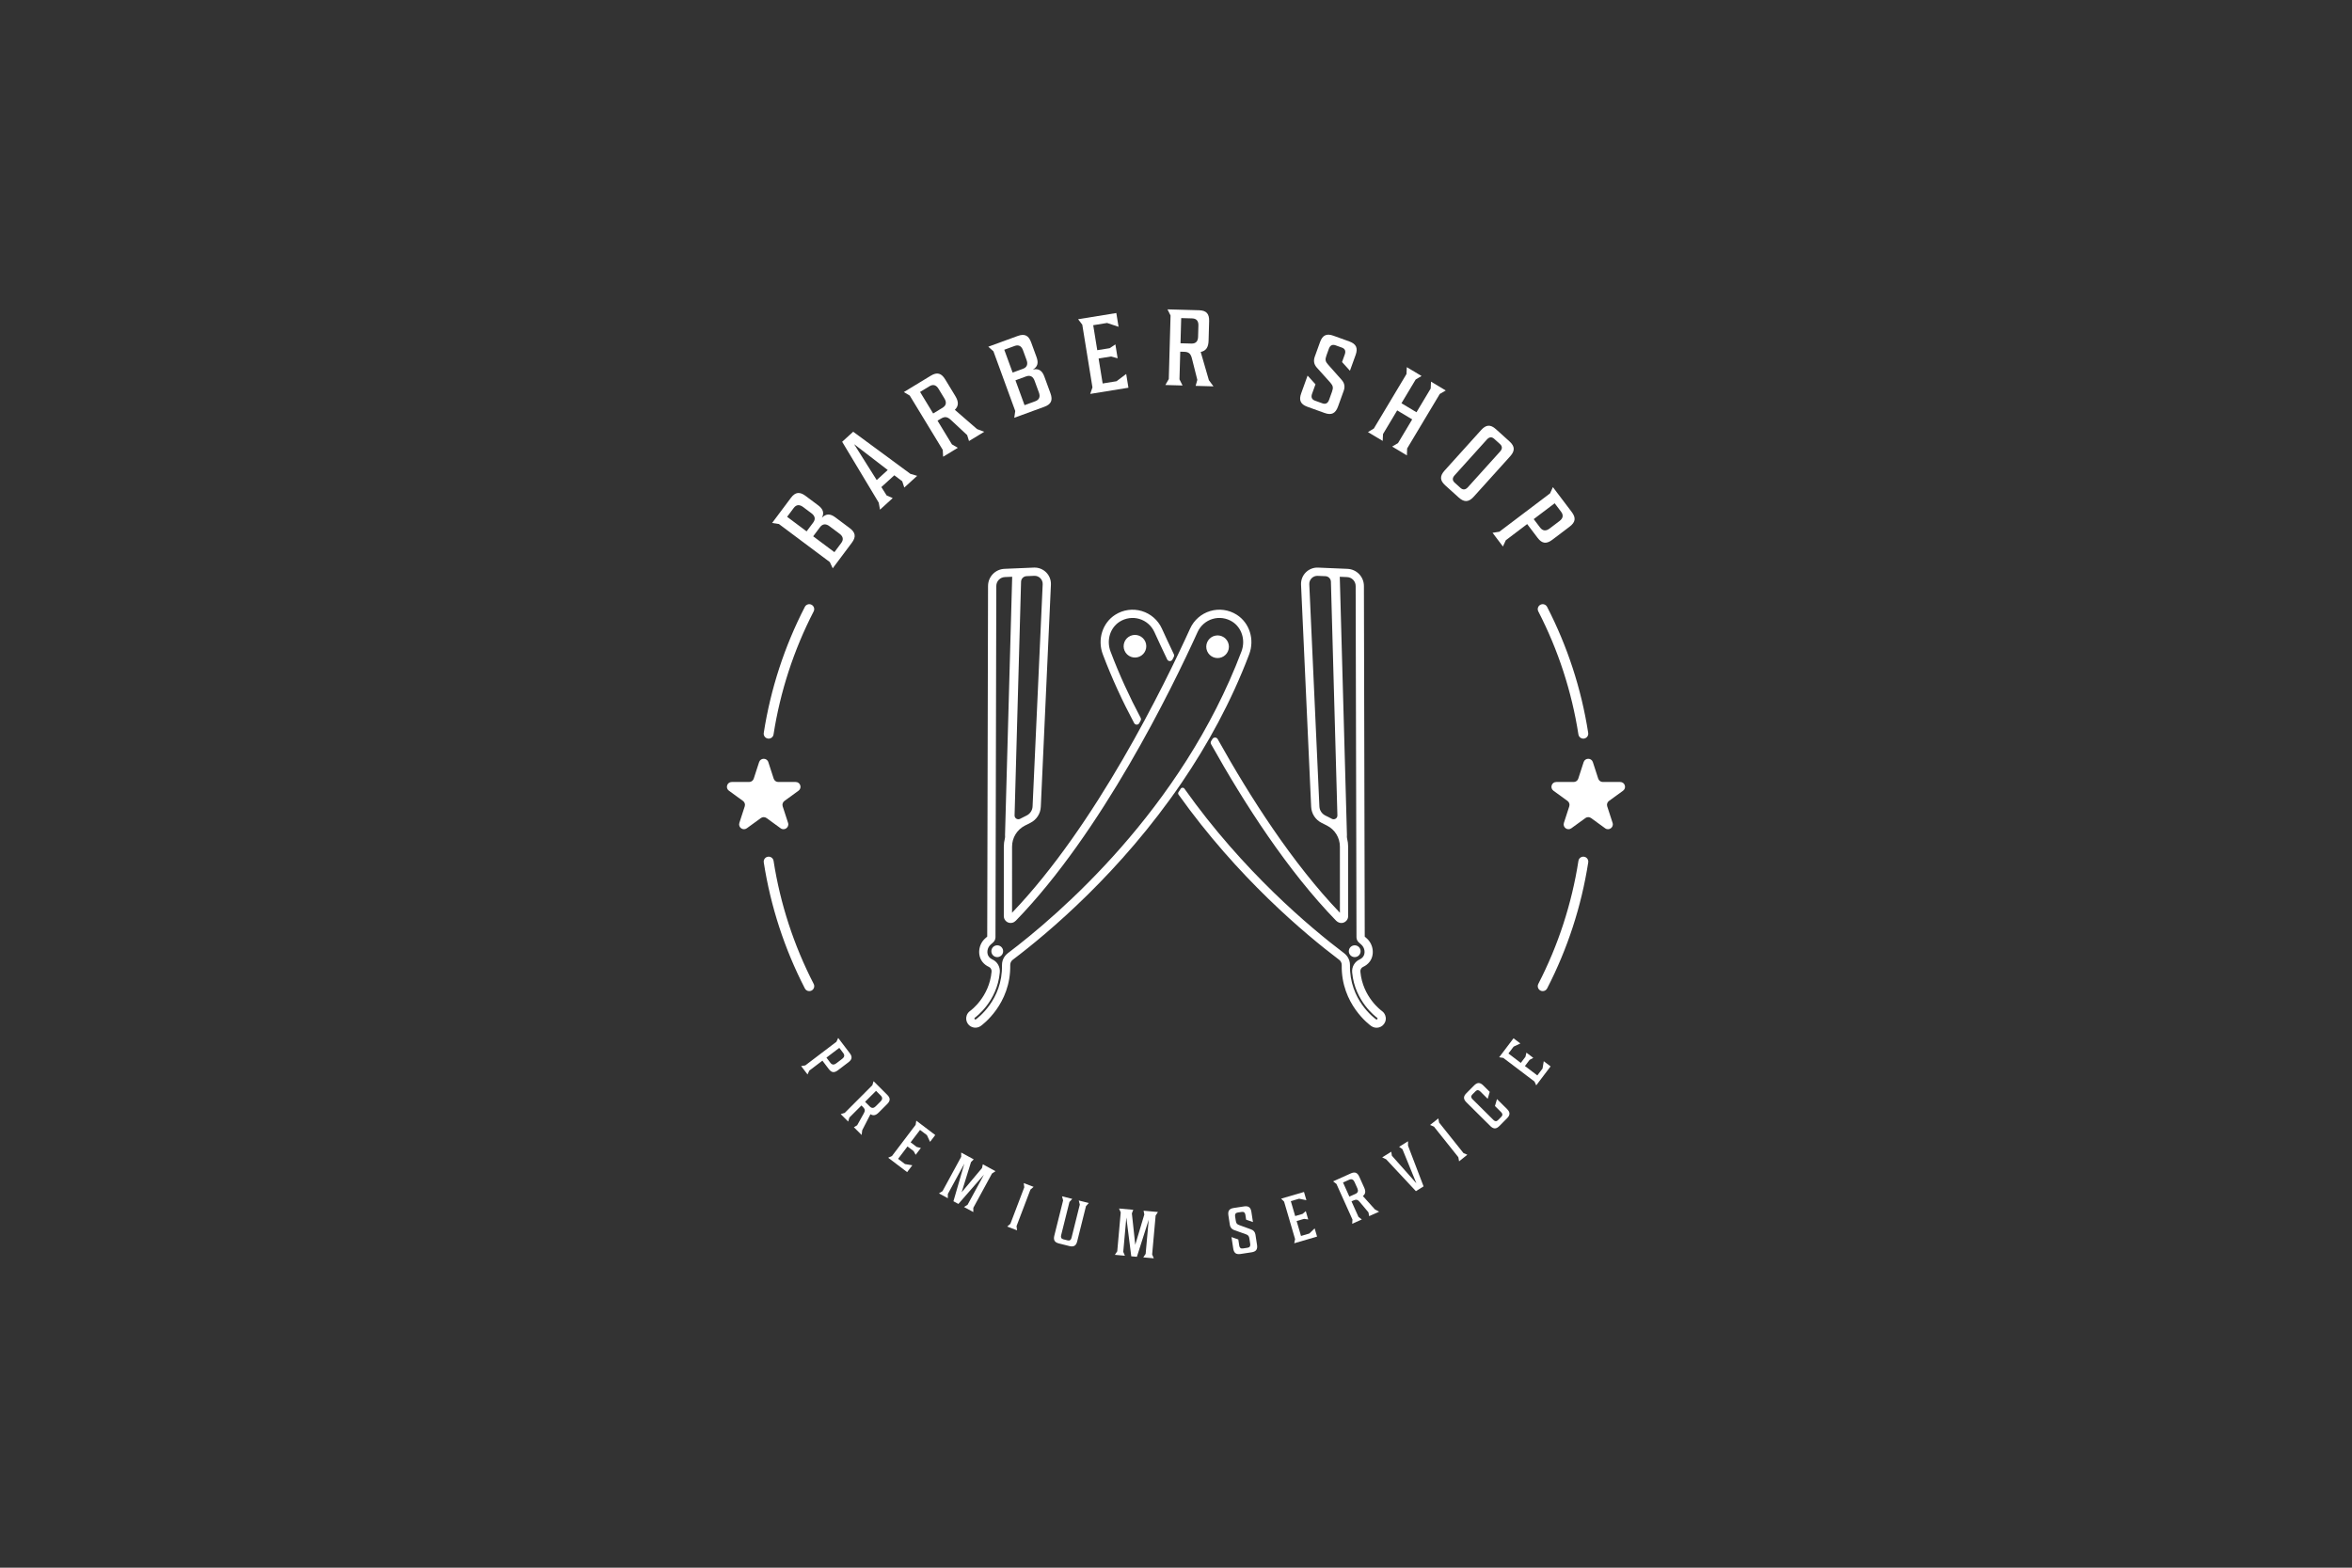 <svg xmlns="http://www.w3.org/2000/svg" xmlns:xlink="http://www.w3.org/1999/xlink" version="1.1" id="Layer_1" x="0px" y="0px" viewBox="0 0 1948.5 1299" style="enable-background:new 0 0 1948.5 1299;" xml:space="preserve">
<rect x="0" y="0" width="1948.5" height="1299" fill="#333333" stroke="none"/>
<style type="text/css">
	.st0{fill:#ffffff;}
</style>
<g>
	<g>
		<g>
			<g>
				
					<ellipse transform="matrix(0.983 -0.186 0.186 0.983 -82.04 196.919)" class="st0" cx="1008.26" cy="535.61" rx="9.38" ry="9.38" fill="#ffffff"/>
			</g>
			<g>
				<path class="st0" d="M828.91,784.15c2.23,1.52,2.8,4.56,1.29,6.79c-1.52,2.23-4.56,2.8-6.79,1.29c-2.23-1.52-2.8-4.56-1.29-6.79      C823.65,783.21,826.69,782.63,828.91,784.15z" fill="#ffffff"/>
			</g>
			<g>
				<path class="st0" d="M1024.54,509.36c-6.55-4.15-14.55-5.26-21.94-3.05c-7.4,2.21-13.47,7.51-16.67,14.55      c-21.27,46.84-77.96,162.89-147.5,235.44l0.01-54.76c0-7.44,4.13-14.14,10.76-17.5l4.5-2.27c5.02-2.54,8.3-7.6,8.55-13.23      l8.38-184.1c0.17-3.78-1.26-7.48-3.93-10.16c-2.67-2.68-6.37-4.13-10.15-3.97l-24.36,1.03c-7.64,0.32-13.63,6.56-13.65,14.2      l-0.68,290.53l-0.08,0.07c-0.52,0.47-1.05,0.94-1.57,1.4c-5.64,4.95-6.69,13.86-2.31,19.48c1.4,1.8,3.25,3.23,5.33,4.15      c1.5,0.66,2.39,2.25,2.24,3.97c-1.93,21-17.19,32.12-17.84,32.58c-1.31,0.93-2.27,2.22-2.79,3.73c-0.8,2.32-0.43,4.89,0.98,6.89      c2.43,3.43,7.2,4.25,10.63,1.83c1.06-0.75,25.1-18.11,24.47-50.58c-0.03-1.68,0.75-3.29,2.08-4.3      c29.6-22.37,89.44-72.63,139.86-146.61c21.36-31.34,41.03-66.94,56-106.46C1039.53,529.93,1035.19,516.1,1024.54,509.36z       M861.86,479.11c1.34,1.35,2.03,3.13,1.95,5.03l-8.38,184.1c-0.14,3.16-1.99,6.01-4.81,7.44l-4.5,2.27      c-0.31,0.16-0.61,0.32-0.91,0.48c-2.14,1.19-4.76-0.34-4.69-2.79l5.37-193.63c0.07-2.49,2.05-4.5,4.54-4.61l6.41-0.27      C858.74,477.06,860.52,477.76,861.86,479.11z M1028.48,539.82C978.82,671,876.55,758.38,834.89,789.86      c-1.05,0.8-1.96,1.75-2.69,2.82c-1.4,2.05-2.16,4.52-2.11,7.06c0.56,28.91-20.67,44.23-21.58,44.86l0,0      c-0.36,0.25-0.86,0.17-1.11-0.19c-0.21-0.3-0.14-0.61-0.1-0.73c0.05-0.16,0.15-0.29,0.3-0.39c0.75-0.54,18.47-13.43,20.68-37.52      c0.43-4.64-2.1-9-6.29-10.84c-1.07-0.47-1.98-1.18-2.7-2.1c-2.2-2.81-1.53-7.54,1.43-10.14c0.55-0.48,1.1-0.98,1.65-1.47      l0.44-0.39c1.19-1.07,1.89-2.62,1.89-4.23l0.68-291.04c0.01-3.98,3.13-7.23,7.11-7.4l6.05-0.26l-5.93,213.83      c0,0.14,0,0.28,0.01,0.42c0.08,0.92,0.08,1.84-0.16,2.73c-0.56,2.14-0.85,4.37-0.85,6.66l-0.01,57.53      c0,2.41,1.49,4.55,3.78,5.38c2.15,0.78,4.56,0.11,6.15-1.53c71.12-73.19,129.02-191.68,150.62-239.24      c2.37-5.23,6.9-9.18,12.41-10.83c5.5-1.64,11.45-0.81,16.34,2.28C1028.81,520.15,1032,530.53,1028.48,539.82z" fill="#ffffff"/>
			</g>
		</g>
		<g>
			
				<ellipse transform="matrix(0.821 -0.571 0.571 0.821 -137.501 632.602)" class="st0" cx="940.22" cy="535.61" rx="9.38" ry="9.38" fill="#ffffff"/>
		</g>
		<g>
			<path class="st0" d="M1119.56,784.15c-2.23,1.52-2.8,4.56-1.29,6.79c1.52,2.23,4.56,2.8,6.79,1.29c2.23-1.52,2.8-4.56,1.29-6.79     C1124.83,783.21,1121.79,782.63,1119.56,784.15z" fill="#ffffff"/>
		</g>
		<g>
			<path class="st0" d="M1148.01,843.08c-0.28-2.22-1.42-4.11-3.17-5.35c-0.64-0.46-15.91-11.58-17.84-32.58     c-0.16-1.72,0.74-3.31,2.24-3.97c2.08-0.92,3.93-2.35,5.33-4.15c4.39-5.62,3.33-14.53-2.31-19.48c-0.53-0.46-1.05-0.93-1.57-1.4     l-0.08-0.07l-0.68-290.53c-0.02-7.64-6.01-13.88-13.65-14.2l-24.36-1.03c-3.78-0.16-7.48,1.29-10.15,3.97     c-2.67,2.68-4.1,6.38-3.93,10.16l8.38,184.1c0.26,5.62,3.54,10.69,8.55,13.23l4.5,2.27c6.64,3.35,10.76,10.06,10.76,17.5     l0.01,54.76c-39.17-40.87-74.27-95.54-101.25-143.87c-0.94-1.68-3.33-1.74-4.35-0.1c-0.36,0.57-0.71,1.15-1.07,1.72     c-0.49,0.78-0.51,1.76-0.06,2.56c27.57,49.27,63.49,105.01,103.63,146.32c1.59,1.64,4,2.3,6.15,1.53     c2.29-0.83,3.78-2.97,3.78-5.38l-0.01-57.53c0-2.28-0.3-4.51-0.85-6.65c-0.23-0.89-0.24-1.82-0.16-2.74     c0.01-0.14,0.02-0.28,0.01-0.42l-5.93-213.83l6.05,0.26c3.98,0.17,7.1,3.42,7.11,7.4l0.68,291.04c0.01,1.61,0.7,3.15,1.89,4.23     l0.44,0.39c0.55,0.49,1.1,0.99,1.65,1.47c2.96,2.59,3.62,7.32,1.43,10.14c-0.72,0.92-1.63,1.63-2.7,2.1     c-4.19,1.84-6.71,6.2-6.29,10.84c2.21,24.09,19.92,36.98,20.68,37.52c0.14,0.1,0.24,0.23,0.3,0.39c0.04,0.12,0.11,0.42-0.1,0.73     c-0.25,0.36-0.75,0.44-1.11,0.19l0,0c-0.91-0.64-22.14-15.95-21.58-44.86c0.05-2.54-0.71-5-2.11-7.06     c-0.73-1.07-1.63-2.03-2.69-2.82c-28.12-21.25-83.84-67.97-132.37-136.42c-0.75-1.05-2.32-1.03-3.02,0.05     c-0.62,0.95-1.25,1.9-1.87,2.84c-0.42,0.63-0.4,1.45,0.04,2.07c48.91,68.68,104.81,115.54,133.1,136.91     c1.33,1.01,2.11,2.62,2.08,4.3c-0.63,32.47,23.4,49.83,24.47,50.58c3.91,2.76,9.55,1.32,11.5-3.4     C1148,845.62,1148.17,844.34,1148.01,843.08z M1103.27,678.44c-0.3-0.17-0.6-0.33-0.91-0.48l-4.5-2.27     c-2.82-1.43-4.67-4.28-4.81-7.44l-8.38-184.1c-0.09-1.9,0.6-3.69,1.95-5.03c1.34-1.35,3.13-2.04,5.02-1.96l6.41,0.27     c2.49,0.1,4.47,2.12,4.54,4.61l5.37,193.63C1108.03,678.1,1105.41,679.63,1103.27,678.44z" fill="#ffffff"/>
		</g>
		<g>
			<path class="st0" d="M944.95,597.07c0.38-0.71,0.39-1.57,0.01-2.28c-9.22-17.35-17.66-35.68-24.96-54.97     c-3.52-9.29-0.33-19.67,7.59-24.68c4.88-3.09,10.84-3.92,16.34-2.28c5.51,1.65,10.03,5.6,12.41,10.83     c2.9,6.39,6.46,14.05,10.61,22.71c0.88,1.83,3.47,1.86,4.38,0.05c0.37-0.73,0.74-1.47,1.11-2.2c0.34-0.67,0.35-1.48,0.02-2.16     c-3.85-8.05-7.17-15.21-9.9-21.22c-3.2-7.04-9.27-12.34-16.67-14.55c-7.39-2.21-15.39-1.1-21.94,3.05     c-10.64,6.74-14.98,20.56-10.32,32.87c7.57,20,16.36,38.99,25.95,56.94c0.91,1.69,3.34,1.69,4.25,0     C944.19,598.48,944.57,597.77,944.95,597.07z" fill="#ffffff"/>
		</g>
	</g>
	<g>
		<path class="st0" d="M636.51,631.49l4.45,13.71c0.54,1.65,2.07,2.76,3.8,2.76h14.41c3.88,0,5.49,4.96,2.35,7.24l-11.66,8.47    c-1.4,1.02-1.99,2.82-1.45,4.47l4.45,13.71c1.2,3.69-3.02,6.75-6.16,4.47l-11.66-8.47c-1.4-1.02-3.3-1.02-4.7,0l-11.66,8.47    c-3.14,2.28-7.35-0.79-6.16-4.47l4.45-13.71c0.54-1.65-0.05-3.45-1.45-4.47l-11.66-8.47c-3.14-2.28-1.52-7.24,2.35-7.24h14.41    c1.73,0,3.27-1.12,3.8-2.76l4.45-13.71C630.1,627.81,635.32,627.81,636.51,631.49z" fill="#ffffff"/>
	</g>
	<g>
		<path class="st0" d="M1319.59,631.49l4.45,13.71c0.54,1.65,2.07,2.76,3.8,2.76h14.41c3.88,0,5.49,4.96,2.35,7.24l-11.66,8.47    c-1.4,1.02-1.99,2.82-1.45,4.47l4.45,13.71c1.2,3.69-3.02,6.75-6.16,4.47l-11.66-8.47c-1.4-1.02-3.3-1.02-4.7,0l-11.66,8.47    c-3.14,2.28-7.35-0.79-6.16-4.47l4.45-13.71c0.54-1.65-0.05-3.45-1.45-4.47l-11.66-8.47c-3.14-2.28-1.52-7.24,2.35-7.24h14.41    c1.73,0,3.27-1.12,3.8-2.76l4.45-13.71C1313.18,627.81,1318.39,627.81,1319.59,631.49z" fill="#ffffff"/>
	</g>
	<g>
		<path class="st0" d="M1311.69,612.04c-1.99,0-3.74-1.45-4.06-3.48c-5.55-35.61-16.73-69.91-33.23-101.94    c-1.04-2.02-0.25-4.49,1.77-5.53c2.02-1.04,4.49-0.25,5.53,1.77c16.9,32.82,28.36,67.95,34.04,104.44    c0.35,2.24-1.19,4.34-3.43,4.69C1312.11,612.03,1311.9,612.04,1311.69,612.04z" fill="#ffffff"/>
	</g>
	<g>
		<path class="st0" d="M636.8,612.04c-0.21,0-0.42-0.02-0.64-0.05c-2.24-0.35-3.78-2.45-3.43-4.69    c5.68-36.48,17.14-71.62,34.04-104.44c1.04-2.02,3.52-2.81,5.53-1.77c2.02,1.04,2.81,3.52,1.77,5.53    c-16.5,32.03-27.68,66.33-33.23,101.94C640.54,610.59,638.79,612.04,636.8,612.04z" fill="#ffffff"/>
	</g>
	<g>
		<path class="st0" d="M670.44,821.25c-1.49,0-2.93-0.81-3.66-2.23c-16.9-32.82-28.36-67.96-34.04-104.44    c-0.35-2.24,1.19-4.34,3.43-4.69c2.25-0.35,4.34,1.19,4.69,3.43c5.55,35.61,16.73,69.91,33.23,101.94    c1.04,2.02,0.25,4.5-1.77,5.53C671.71,821.1,671.07,821.25,670.44,821.25z" fill="#ffffff"/>
	</g>
	<g>
		<path class="st0" d="M1278.06,821.25c-0.63,0-1.28-0.15-1.88-0.46c-2.02-1.04-2.81-3.52-1.77-5.53    c16.5-32.03,27.68-66.33,33.23-101.94c0.35-2.24,2.45-3.78,4.69-3.43c2.24,0.35,3.78,2.45,3.43,4.69    c-5.68,36.48-17.14,71.62-34.04,104.44C1280.99,820.44,1279.55,821.25,1278.06,821.25z" fill="#ffffff"/>
	</g>
	<g>
		<g>
			<path class="st0" d="M694.39,860.04l9.62,12.67c2.3,3.03,1.84,5.24-1.1,7.47l-8.77,6.66c-2.94,2.23-5.2,2.08-7.49-0.95     l-5.33-7.02l-10.87,8.26l-1.46,3.18l-5.29-6.97l3.45-0.55l25.78-19.57L694.39,860.04z M697.76,877.32     c1.75-1.33,2.21-2.92,0.81-4.76l-3.26-4.3l-10.65,8.09l3.26,4.3c1.4,1.84,3.09,1.8,4.8,0.5L697.76,877.32z" fill="#ffffff"/>
		</g>
		<g>
			<path class="st0" d="M713.64,916.01l-9.96,9.98l-1.01,3.35l-6.2-6.18l3.35-1.02l22.87-22.91l1.01-3.35l11.38,11.36     c2.69,2.68,2.54,4.94-0.07,7.55l-7.04,7.05c-2.37,2.38-4.51,2.89-6.85,1.41l-6.84,13.32l-0.46,3.89l-6.43-6.42l2.72-1.64     l5.44-9.74c1.2-2.14,1.24-3.51-0.47-5.22L713.64,916.01z M729.53,912.64c1.56-1.56,1.79-3.19,0.15-4.83l-3.94-3.93l-9.06,9.08     l3.94,3.93c1.64,1.63,3.27,1.4,4.83-0.16L729.53,912.64z" fill="#ffffff"/>
		</g>
		<g>
			<path class="st0" d="M754.4,946.54l5.09,3.86l3.41,0.79l-4.32,5.7l-1.68-3.07l-5.09-3.86l-7.78,10.27l5.7,4.32l6.07,1.01     l-4.29,5.66l-15.71-11.91l3.18-1.46l19.56-25.8l0.55-3.46l15.71,11.91l-4.29,5.66l-2.61-5.57l-5.7-4.32L754.4,946.54z" fill="#ffffff"/>
		</g>
		<g>
			<path class="st0" d="M793.98,997.6l-4.11-2.23l9.02-31.13l-13.65,25.11l-0.02,3.5l-7.35-4l2.97-1.89l15.46-28.44l-0.03-3.52     l10.4,5.65l-2.25,2.29l-7.75,24.99l16.85-20.05l0.7-3.13l10.5,5.71l-2.92,1.92l-15.46,28.44l-0.02,3.5l-7.69-4.18l2.97-1.89     l13.57-24.96L793.98,997.6z" fill="#ffffff"/>
		</g>
		<g>
			<path class="st0" d="M842.59,1019.46l-8.18-3.11l2.64-2.29l11.51-30.26l-0.45-3.47l8.18,3.11l-2.64,2.29l-11.51,30.26     L842.59,1019.46z" fill="#ffffff"/>
		</g>
		<g>
			<path class="st0" d="M885.92,1032.5l-8.65-2.16c-3.69-0.92-4.71-2.94-3.82-6.51l7.28-29.16l-0.91-3.4l8.49,2.12l-2.35,2.59     l-6.89,27.62c-0.41,1.66,0.13,2.87,1.84,3.3l3.58,0.89c1.71,0.43,2.76-0.39,3.18-2.04l6.89-27.62l-0.86-3.39l8.33,2.08     l-2.35,2.59l-7.28,29.17C891.52,1032.14,889.61,1033.42,885.92,1032.5z" fill="#ffffff"/>
		</g>
		<g>
			<path class="st0" d="M941.85,1041.4l-4.66-0.42l-4.08-32.15l-2.55,28.46l1.37,3.22l-8.33-0.75l1.98-2.92l2.89-32.24l-1.42-3.22     l11.79,1.06l-1.15,2.99l2.81,26.01l7.5-25.08l-0.6-3.15l11.9,1.07l-1.92,2.92l-2.89,32.24l1.37,3.22l-8.72-0.78l1.97-2.92     l2.54-28.29L941.85,1041.4z" fill="#ffffff"/>
		</g>
		<g>
			<path class="st0" d="M1028.78,1004.2l-3.43,0.52c-1.74,0.27-2.4,1.42-2.14,3.11l0.56,3.65c0.34,2.23,0.95,2.97,2.95,3.67     l9.73,3.53c2.12,0.74,3.29,2.23,3.62,4.35l1.3,8.49c0.56,3.65-0.71,5.57-4.47,6.14l-9.2,1.4c-3.76,0.57-5.48-0.89-6.04-4.54     l-1.44-9.47l5.65,1.98l0.78,5.12c0.26,1.69,1.23,2.6,2.92,2.34l4.03-0.61c1.74-0.27,2.4-1.42,2.14-3.11l-0.66-4.35     c-0.34-2.23-0.95-2.97-2.96-3.73l-9.77-3.47c-2.13-0.79-3.19-2.3-3.51-4.42l-1.18-7.73c-0.56-3.65,0.66-5.56,4.41-6.13l8.55-1.3     c3.76-0.57,5.54,0.88,6.09,4.53l1.29,8.44l-5.65-1.98l-0.62-4.08C1031.44,1004.85,1030.52,1003.93,1028.78,1004.2z" fill="#ffffff"/>
		</g>
		<g>
			<path class="st0" d="M1072.99,1007.64l6.13-1.8l2.66-2.27l2.01,6.87l-3.47-0.48l-6.13,1.8l3.62,12.36l6.87-2.01l4.43-4.28l2,6.82     l-18.92,5.54l0.72-3.42l-9.1-31.07l-2.45-2.49l18.92-5.54l2,6.82l-6.04-1.22l-6.87,2.01L1072.99,1007.64z" fill="#ffffff"/>
		</g>
		<g>
			<path class="st0" d="M1119.64,995.45l5.78,12.86l2.77,2.14l-7.98,3.59l0.24-3.49l-13.27-29.53l-2.77-2.13l14.66-6.59     c3.47-1.56,5.52-0.61,7.03,2.75l4.09,9.09c1.38,3.06,1.09,5.25-1.12,6.9l10.01,11.13l3.47,1.82l-8.29,3.72l-0.56-3.13l-7.16-8.55     c-1.57-1.89-2.83-2.41-5.04-1.42L1119.64,995.45z M1122.15,979.41c-0.9-2.01-2.35-2.81-4.46-1.86l-5.07,2.28l5.26,11.7l5.07-2.28     c2.11-0.95,2.47-2.56,1.57-4.57L1122.15,979.41z" fill="#ffffff"/>
		</g>
		<g>
			<path class="st0" d="M1173,987.02l-24.66-26.41l-3.27-1.6l7.52-4.69l0.51,3.32l20.29,22.84l-11.56-28.29l-2.75-1.92l7.38-4.61     l0,3.64l12.89,33.75L1173,987.02z" fill="#ffffff"/>
		</g>
		<g>
			<path class="st0" d="M1215.61,956.83l-6.84,5.46l-0.63-3.44l-20.19-25.3l-3.21-1.38l6.84-5.46l0.63,3.44l20.19,25.3     L1215.61,956.83z" fill="#ffffff"/>
		</g>
		<g>
			<path class="st0" d="M1226.22,904.29c-1.21-1.2-2.54-1.35-3.78-0.1l-2.79,2.81c-1.24,1.25-1.04,2.53,0.17,3.74l17.43,17.3     c1.21,1.2,2.5,1.39,3.74,0.14l2.79-2.81c1.24-1.25,1.08-2.57-0.13-3.78l-5.16-5.12l1.69-5.77l8.32,8.26     c2.62,2.6,2.74,4.89,0.07,7.59l-6.44,6.49c-2.68,2.7-4.93,2.55-7.55-0.05l-19.69-19.55c-2.62-2.6-2.78-4.86-0.11-7.55l6.44-6.49     c2.68-2.7,4.97-2.59,7.59,0.01l5.35,5.31l-1.69,5.77L1226.22,904.29z" fill="#ffffff"/>
		</g>
		<g>
			<path class="st0" d="M1259.9,880.73l3.86-5.09l0.79-3.41l5.7,4.32l-3.07,1.68l-3.86,5.09l10.27,7.78l4.32-5.7l1.01-6.07     l5.66,4.29l-11.9,15.71l-1.46-3.18l-25.8-19.55l-3.45-0.55l11.9-15.71l5.66,4.29l-5.57,2.61l-4.32,5.7L1259.9,880.73z" fill="#ffffff"/>
		</g>
	</g>
	<g>
		<g>
			<path class="st0" d="M680.93,429c3.35-3.43,6.78-3.54,11.09-0.32l11.84,8.85c4.81,3.59,5.58,7.19,1.88,12.14l-15.88,21.23     l-2.41-5.16l-42.18-31.54l-5.63-0.85l15.56-20.8c3.7-4.95,7.37-5.22,12.18-1.63l10.4,7.78C682.01,421.87,682.91,425,680.93,429z      M668.23,440.3l5.47-7.32c2.2-2.94,1.37-5.57-1.43-7.67l-6.96-5.2c-2.87-2.15-5.56-2.14-7.76,0.8l-5.47,7.32L668.23,440.3z      M687.12,435.98c-2.8-2.09-5.56-2.14-7.81,0.87l-5.63,7.53l17.57,13.14l5.63-7.53c2.25-3.01,1.5-5.59-1.37-7.74L687.12,435.98z" fill="#ffffff"/>
		</g>
		<g>
			<path class="st0" d="M754.19,392.62l5.63,1.66l-10.66,9.71l-1.72-5.22l-6.55-4.94l-10.73,9.77l4.37,6.93l5.03,2.2l-10.53,9.59     l-1.06-5.82l-30.29-50.44l9.14-8.32L754.19,392.62z M726.3,397.78l9.14-8.32l-27.85-21.41L726.3,397.78z" fill="#ffffff"/>
		</g>
		<g>
			<path class="st0" d="M776.69,348.58l11.91,19.6l4.9,2.89l-12.17,7.39l-0.31-5.68l-27.35-45.01l-4.9-2.89l22.35-13.58     c5.28-3.21,8.79-2.09,11.91,3.04l8.42,13.86c2.84,4.67,2.81,8.25-0.43,11.37l18.4,15.97l5.97,2.24l-12.63,7.67l-1.53-4.94     l-13.28-12.37c-2.92-2.73-5.06-3.32-8.42-1.27L776.69,348.58z M777.53,322.18c-1.86-3.06-4.35-4.06-7.57-2.11l-7.73,4.7     l10.84,17.84l7.73-4.7c3.22-1.95,3.48-4.63,1.62-7.69L777.53,322.18z" fill="#ffffff"/>
		</g>
		<g>
			<path class="st0" d="M855.71,306.2c4.67-1.04,7.62,0.75,9.46,5.79l5.07,13.88c2.06,5.64,0.74,9.07-5.07,11.2l-24.9,9.1l0.8-5.63     l-18.07-49.47l-4.25-3.79l24.4-8.91c5.81-2.12,9.03-0.34,11.09,5.29l4.46,12.2C860.52,300.82,859.56,303.94,855.71,306.2z      M838.9,308.72l8.58-3.13c3.45-1.26,4.2-3.92,3-7.2l-2.98-8.16c-1.23-3.37-3.48-4.83-6.93-3.57l-8.58,3.13L838.9,308.72z      M857.08,315.43c-1.2-3.28-3.48-4.83-7.01-3.54l-8.83,3.23l7.53,20.61l8.83-3.23c3.53-1.29,4.31-3.86,3.08-7.23L857.08,315.43z" fill="#ffffff"/>
		</g>
		<g>
			<path class="st0" d="M909.02,290.17l10.26-1.66l4.76-3.13l1.86,11.49l-5.5-1.47l-10.26,1.66l3.35,20.69l11.49-1.86l8.01-6.02     l1.85,11.4l-31.65,5.13l1.85-5.38l-8.43-51.99l-3.45-4.52l31.65-5.13l1.85,11.41l-9.5-3.18l-11.49,1.86L909.02,290.17z" fill="#ffffff"/>
		</g>
		<g>
			<path class="st0" d="M977.77,291.41l-0.64,22.92l2.55,5.09l-14.24-0.4l2.83-4.94l1.47-52.65l-2.55-5.09l26.15,0.73     c6.18,0.17,8.52,3.02,8.35,9.02l-0.45,16.21c-0.15,5.46-2.12,8.45-6.53,9.32l6.78,23.4l3.8,5.12l-14.77-0.41l1.39-4.98     l-4.44-17.6c-0.97-3.88-2.44-5.53-6.38-5.65L977.77,291.41z M992.81,269.7c0.1-3.58-1.45-5.78-5.21-5.88l-9.04-0.25l-0.58,20.86     l9.04,0.25c3.76,0.11,5.43-2,5.53-5.58L992.81,269.7z" fill="#ffffff"/>
		</g>
		<g>
			<path class="st0" d="M1111.71,288.03l-5.31-1.91c-2.7-0.97-4.54,0.17-5.48,2.79l-2.04,5.65c-1.25,3.45-0.94,4.99,1.37,7.54     l11.17,12.6c2.46,2.69,2.98,5.74,1.79,9.03l-4.74,13.14c-2.04,5.65-5.34,7.41-11.15,5.31l-14.24-5.13     c-5.81-2.1-7.15-5.53-5.11-11.17l5.29-14.66l6.54,7.21l-2.86,7.92c-0.94,2.61-0.26,4.67,2.36,5.61l6.24,2.25     c2.7,0.97,4.54-0.17,5.48-2.79l2.43-6.74c1.25-3.45,0.94-4.99-1.34-7.63l-11.28-12.54c-2.43-2.78-2.78-5.76-1.59-9.05l4.31-11.96     c2.04-5.65,5.25-7.44,11.07-5.34l13.23,4.77c5.81,2.1,7.23,5.56,5.2,11.2l-4.71,13.06l-6.54-7.21l2.28-6.32     C1115.01,291.03,1114.41,289,1111.71,288.03z" fill="#ffffff"/>
		</g>
		<g>
			<path class="st0" d="M1165.54,377.34l-12.22-7.31l4.88-2.92l11.73-19.6l-12.45-7.45l-11.73,19.6l-0.27,5.68l-12.22-7.32     l4.88-2.92l27.05-45.19l0.27-5.68l12.22,7.32l-4.88,2.92l-11.78,19.67l12.45,7.45l11.78-19.67l0.27-5.68l12.22,7.31l-4.96,2.88     l-27.05,45.19L1165.54,377.34z" fill="#ffffff"/>
		</g>
		<g>
			<path class="st0" d="M1250.53,365.75c4.59,4.14,4.59,7.88,0.57,12.34l-30.23,33.52c-4.02,4.46-7.74,4.84-12.33,0.7l-11.24-10.14     c-4.59-4.14-4.53-7.82-0.51-12.28l30.23-33.52c4.02-4.46,7.67-4.9,12.26-0.76L1250.53,365.75z M1242.65,367.94l-4.79-4.32     c-2.13-1.92-4.2-1.5-6.06,0.57l-26.75,29.67c-1.86,2.06-2.07,4.17,0.06,6.09l4.79,4.32c2.13,1.92,4.27,1.56,6.13-0.51     l26.75-29.67C1244.64,372.02,1244.78,369.86,1242.65,367.94z" fill="#ffffff"/>
		</g>
		<g>
			<path class="st0" d="M1286.49,403.64l15.62,20.64c3.73,4.93,2.98,8.53-1.81,12.15l-14.28,10.81c-4.79,3.62-8.46,3.37-12.19-1.56     l-8.65-11.43l-17.71,13.41l-2.38,5.17l-8.59-11.36l5.62-0.88l42-31.78L1286.49,403.64z M1291.93,431.75     c2.86-2.16,3.6-4.75,1.33-7.74l-5.3-7l-17.36,13.14l5.3,7c2.27,3,5.03,2.93,7.81,0.83L1291.93,431.75z" fill="#ffffff"/>
		</g>
	</g>
</g>
</svg>